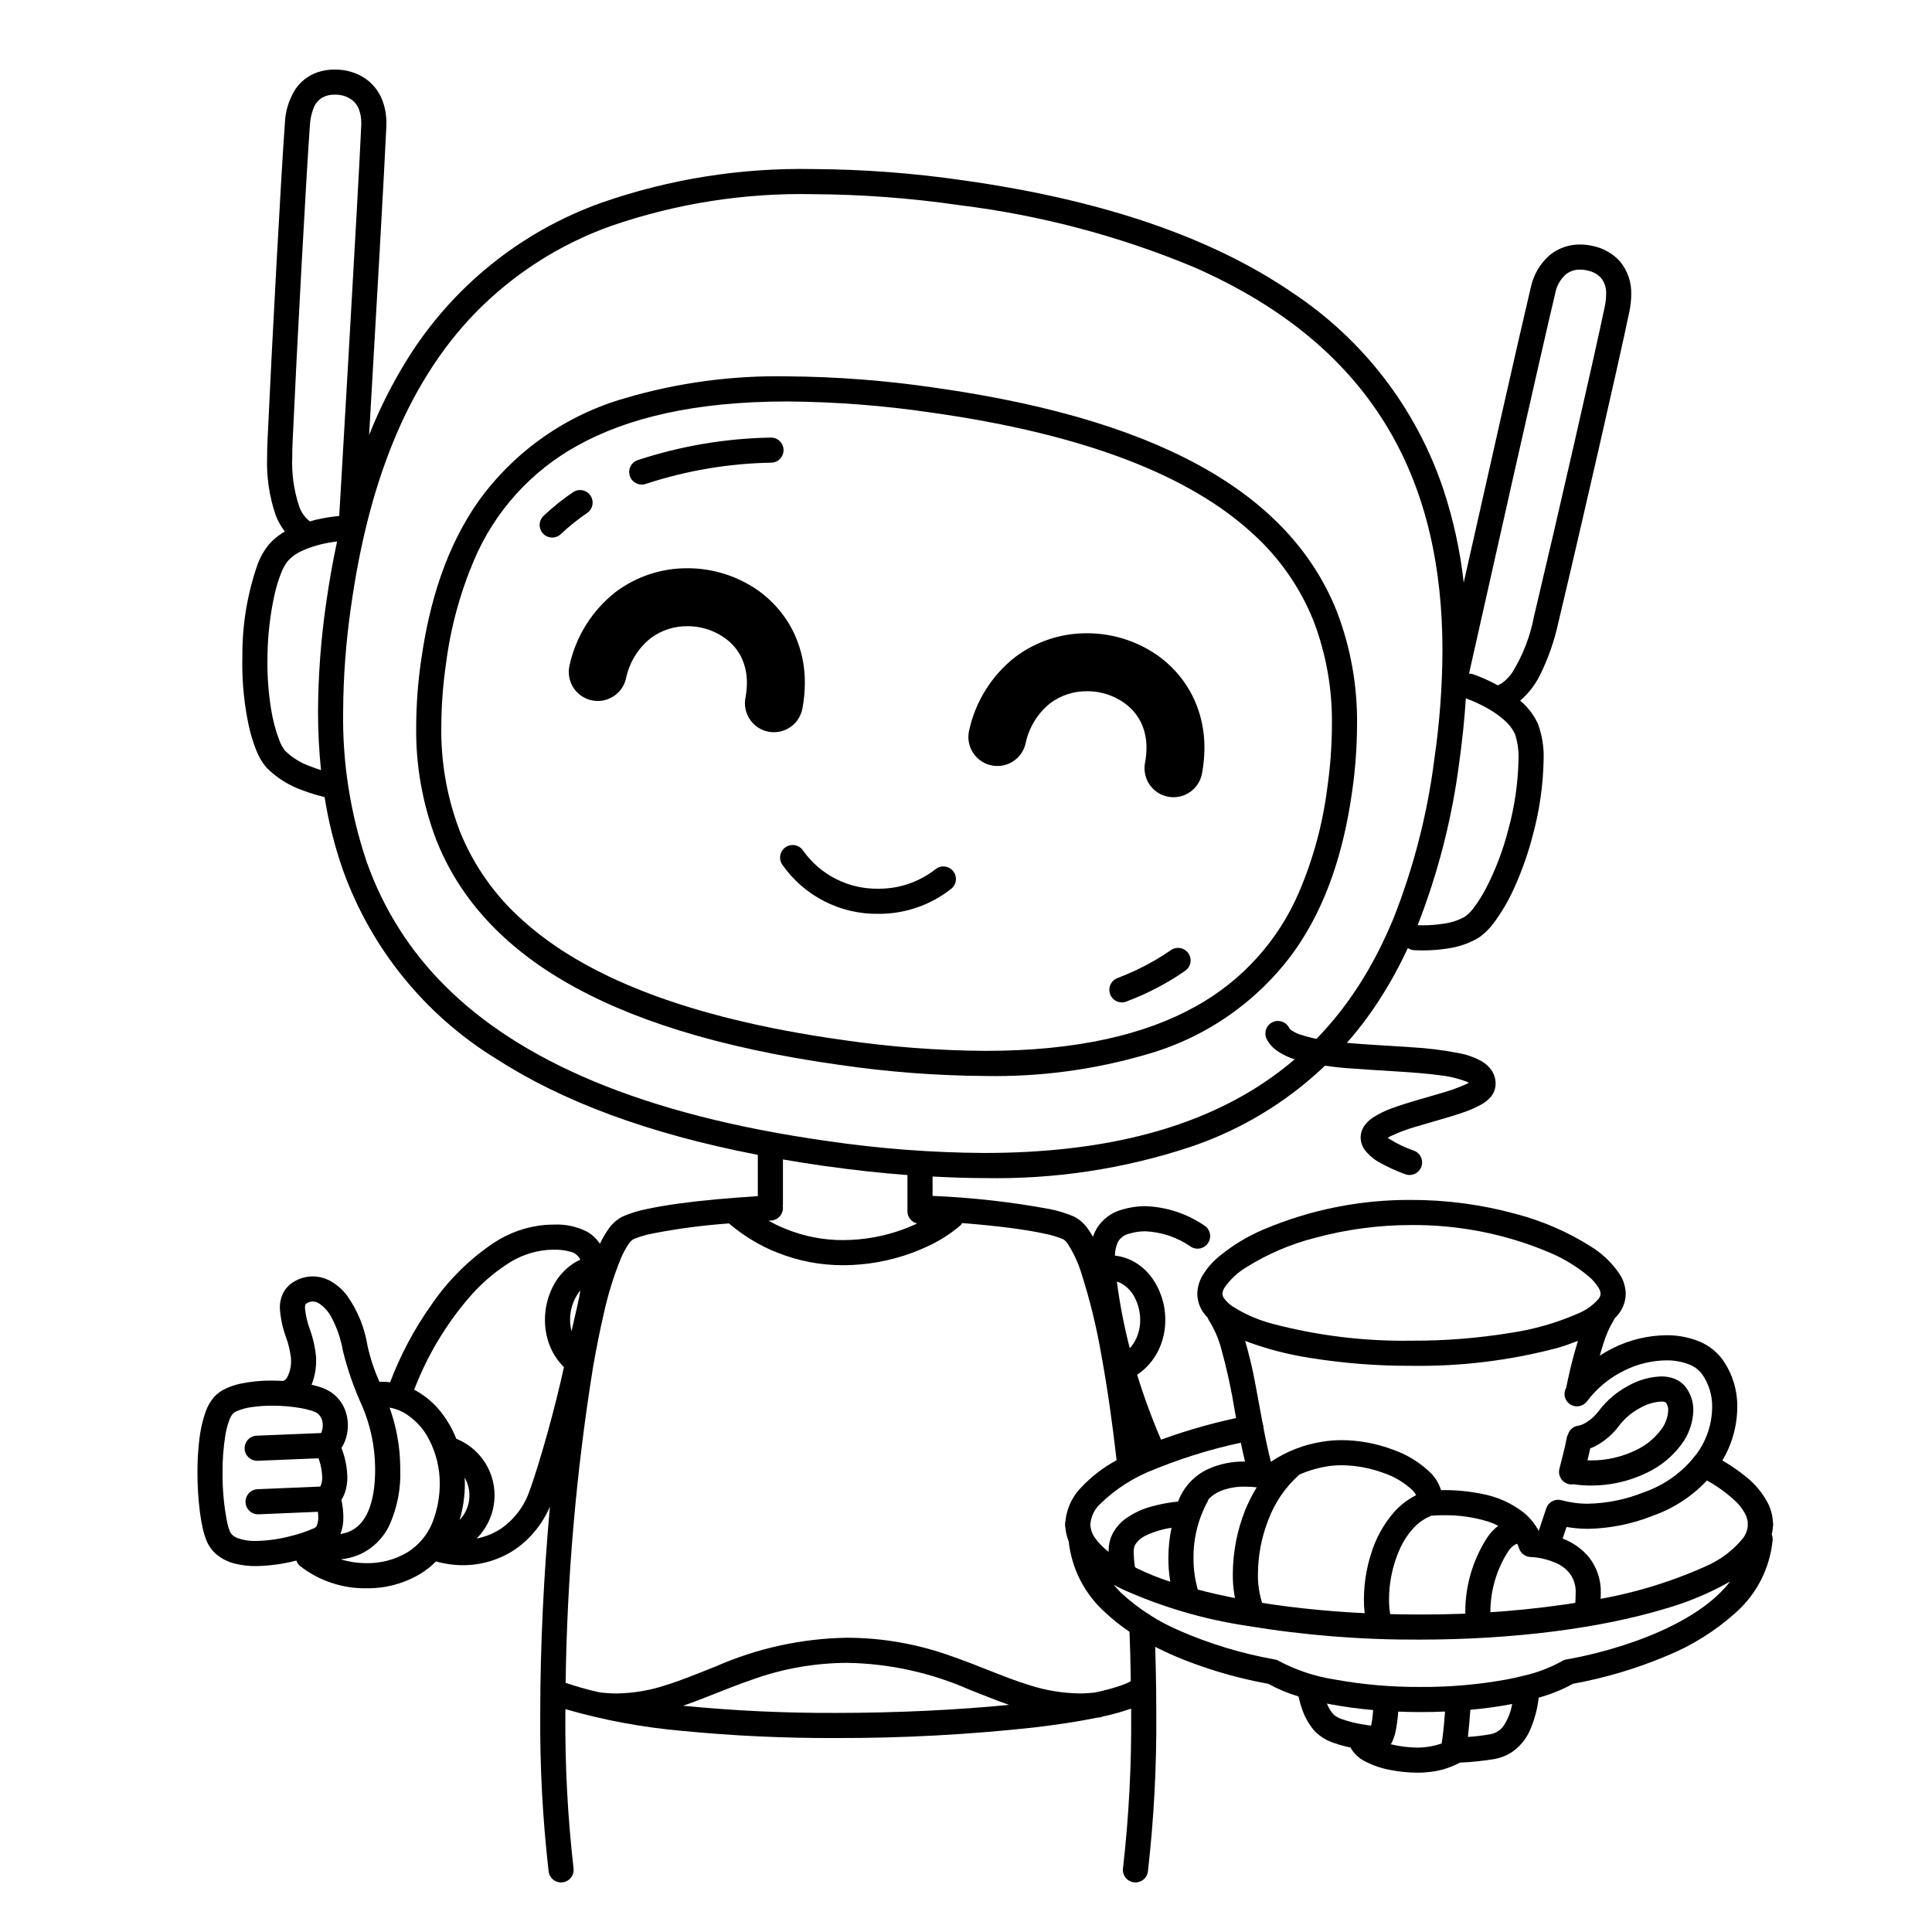 <svg width="200" height="200" viewBox="0 0 200 200" xmlns="http://www.w3.org/2000/svg"><g id="type=offer-personal, mode=dark"><path id="Vector" d="M64.796 70.275C65.126 68.619 66.028 67.132 67.343 66.073C68.442 65.25 69.782 64.811 71.156 64.825C72.741 64.813 74.278 65.373 75.483 66.403C76.045 66.896 76.496 67.503 76.807 68.183C77.156 68.97 77.331 69.823 77.319 70.684C77.316 71.209 77.265 71.731 77.166 72.246C77.019 73.028 77.189 73.836 77.639 74.493C78.088 75.149 78.78 75.601 79.562 75.748C80.344 75.894 81.152 75.724 81.809 75.275C82.465 74.826 82.917 74.134 83.063 73.352C83.231 72.473 83.316 71.58 83.318 70.684C83.33 68.966 82.972 67.264 82.267 65.697C81.281 63.548 79.654 61.757 77.61 60.568C75.652 59.423 73.424 58.821 71.156 58.825C68.469 58.811 65.852 59.681 63.707 61.3C61.299 63.193 59.623 65.863 58.966 68.854C58.778 69.627 58.904 70.444 59.318 71.123C59.731 71.803 60.398 72.291 61.171 72.479C61.944 72.668 62.76 72.541 63.44 72.128C64.12 71.714 64.607 71.048 64.796 70.275L64.796 70.275Z"/><path id="Vector_2" d="M106.161 77.006C106.491 75.35 107.393 73.863 108.709 72.804C109.808 71.981 111.148 71.542 112.522 71.556C114.107 71.544 115.643 72.104 116.849 73.134C117.41 73.627 117.861 74.234 118.172 74.914C118.521 75.701 118.695 76.554 118.683 77.415C118.681 77.939 118.63 78.462 118.531 78.976C118.458 79.363 118.463 79.761 118.544 80.147C118.625 80.532 118.781 80.898 119.003 81.223C119.226 81.548 119.51 81.826 119.84 82.042C120.17 82.257 120.539 82.405 120.926 82.478C121.314 82.551 121.711 82.546 122.097 82.465C122.482 82.384 122.848 82.228 123.173 82.005C123.83 81.556 124.281 80.865 124.428 80.082C124.596 79.203 124.681 78.31 124.683 77.415C124.695 75.696 124.337 73.995 123.632 72.427C122.646 70.279 121.019 68.488 118.976 67.299C117.018 66.154 114.79 65.553 112.522 65.556C109.835 65.542 107.217 66.412 105.073 68.031C102.665 69.924 100.989 72.594 100.331 75.586C100.238 75.969 100.221 76.366 100.281 76.755C100.342 77.144 100.478 77.518 100.683 77.855C100.888 78.191 101.157 78.484 101.475 78.717C101.792 78.95 102.153 79.117 102.536 79.211C103.309 79.399 104.125 79.273 104.805 78.859C105.142 78.654 105.435 78.385 105.667 78.067C105.9 77.75 106.068 77.389 106.161 77.006L106.161 77.006Z"/><path id="Vector_3" d="M96.84 89.983C95.155 91.306 93.07 92.017 90.928 92C89.406 92.027 87.9 91.681 86.542 90.993C85.184 90.305 84.014 89.296 83.135 88.053C82.944 87.766 82.646 87.567 82.308 87.5C81.97 87.433 81.619 87.503 81.332 87.695C81.046 87.886 80.847 88.184 80.78 88.522C80.713 88.861 80.783 89.212 80.974 89.498C82.09 91.097 83.581 92.398 85.316 93.288C87.051 94.177 88.978 94.628 90.928 94.6C93.659 94.617 96.315 93.706 98.46 92.017C98.595 91.911 98.707 91.779 98.791 91.63C98.875 91.48 98.928 91.315 98.948 91.145C98.968 90.975 98.954 90.802 98.907 90.637C98.86 90.472 98.78 90.319 98.674 90.185C98.567 90.05 98.434 89.939 98.284 89.856C98.134 89.773 97.969 89.721 97.799 89.702C97.628 89.684 97.456 89.699 97.291 89.747C97.127 89.795 96.974 89.876 96.84 89.983L96.84 89.983Z"/><path id="Vector_4" d="M125.321 48.844C118.591 44.884 109.31 41.899 96.705 40.126C91.663 39.385 86.575 38.995 81.479 38.96C75.814 38.853 70.166 39.612 64.731 41.21C58.606 42.954 53.249 46.715 49.531 51.885C46.196 56.629 44.444 62.311 43.588 68.404C43.262 70.652 43.094 72.921 43.084 75.192C43.026 79.212 43.734 83.206 45.168 86.962C47.375 92.55 51.55 97.54 58.279 101.502C65.011 105.471 74.283 108.46 86.853 110.229C91.867 110.965 96.927 111.352 101.995 111.386C107.658 111.492 113.303 110.734 118.737 109.139C124.873 107.395 130.244 103.638 133.986 98.472C137.341 93.732 139.113 88.048 139.97 81.95L139.97 81.95C140.299 79.678 140.47 77.386 140.48 75.09C140.539 71.081 139.836 67.097 138.409 63.349C136.212 57.775 132.049 52.797 125.321 48.844ZM134.465 92.376C132.314 97.394 128.55 101.55 123.769 104.187C118.606 107.067 111.562 108.786 101.995 108.786C97.048 108.752 92.109 108.373 87.215 107.654C70.747 105.343 60.339 100.905 54.122 95.284C51.248 92.744 49.009 89.566 47.585 86.005C46.272 82.553 45.627 78.884 45.684 75.192C45.694 73.042 45.854 70.894 46.162 68.766C46.63 65.052 47.61 61.421 49.075 57.976C51.203 52.962 54.948 48.803 59.713 46.163C64.859 43.281 71.895 41.56 81.479 41.56C86.454 41.595 91.421 41.976 96.343 42.7C112.859 45.017 123.269 49.447 129.475 55.053C132.342 57.584 134.574 60.753 135.991 64.305C137.297 67.748 137.938 71.408 137.88 75.09C137.87 77.265 137.708 79.436 137.396 81.589H137.396C136.927 85.304 135.941 88.935 134.465 92.376Z"/><path id="Vector_5" d="M165.045 25.501C164.564 25.377 164.069 25.313 163.572 25.312C162.441 25.298 161.339 25.677 160.455 26.383C159.427 27.27 158.724 28.474 158.457 29.806C157.465 33.936 153.864 49.902 151.523 60.314C151.157 57.008 150.444 53.75 149.396 50.594C146.585 42.243 141.057 35.075 133.694 30.233C125.646 24.749 114.584 20.759 99.721 18.67C94.568 17.919 89.369 17.528 84.161 17.501C76.728 17.354 69.327 18.528 62.304 20.971C53.923 23.952 46.804 29.696 42.12 37.259C40.59 39.73 39.281 42.331 38.21 45.033C38.829 34.406 39.803 17.486 39.991 13.158C39.996 13.029 39.999 12.903 39.999 12.78C40.011 11.951 39.866 11.129 39.571 10.354C39.184 9.354 38.474 8.512 37.554 7.962C36.731 7.482 35.798 7.221 34.845 7.203L34.651 7.199C34.051 7.195 33.455 7.288 32.886 7.477C31.93 7.799 31.108 8.432 30.553 9.275C29.905 10.319 29.539 11.514 29.492 12.742C29.117 17.796 28.144 35.685 27.692 45.616C27.666 46.208 27.652 46.768 27.652 47.298C27.575 49.351 27.877 51.402 28.544 53.346C28.775 53.949 29.093 54.515 29.486 55.027C28.834 55.396 28.252 55.877 27.765 56.447C27.311 57.027 26.948 57.672 26.687 58.361C25.632 61.364 25.092 64.524 25.092 67.707C25.085 67.991 25.082 68.273 25.082 68.552C25.066 70.79 25.297 73.023 25.771 75.21C25.956 76.047 26.209 76.868 26.527 77.663C26.775 78.312 27.128 78.916 27.573 79.45C28.65 80.535 29.964 81.354 31.412 81.845C32.127 82.115 32.858 82.338 33.602 82.51C34.005 85.077 34.64 87.603 35.498 90.055C38.408 98.186 44.003 105.082 51.361 109.604C58.138 113.978 67.022 117.344 78.449 119.551V123.826C75.467 124.013 72.689 124.263 70.375 124.576C69.059 124.755 67.888 124.953 66.896 125.173C66.05 125.34 65.224 125.598 64.434 125.944C63.833 126.258 63.322 126.72 62.949 127.287C62.626 127.753 62.343 128.246 62.104 128.76C61.769 128.246 61.316 127.818 60.783 127.513C59.73 126.973 58.555 126.717 57.373 126.769C57.072 126.769 56.758 126.78 56.432 126.803C54.527 126.971 52.694 127.612 51.1 128.669C48.547 130.387 46.348 132.58 44.621 135.128C42.876 137.591 41.453 140.268 40.386 143.092C40.107 143.057 39.827 143.039 39.545 143.037C39.457 143.037 39.369 143.043 39.281 143.047C38.744 141.848 38.33 140.598 38.045 139.316C37.749 137.456 37.032 135.687 35.949 134.145C35.51 133.556 34.961 133.059 34.331 132.681C33.738 132.327 33.061 132.138 32.37 132.132C31.669 132.137 30.984 132.335 30.389 132.706C29.902 132.997 29.513 133.427 29.27 133.94C29.063 134.397 28.96 134.895 28.969 135.397C29.03 136.412 29.239 137.414 29.588 138.37C29.855 139.093 30.035 139.845 30.124 140.61L30.126 140.78C30.156 141.414 30.014 142.043 29.717 142.604C29.652 142.719 29.562 142.819 29.455 142.896L29.345 142.935C29.315 142.935 29.29 142.95 29.26 142.952C28.903 142.934 28.544 142.918 28.181 142.917C27.066 142.905 25.953 143.014 24.862 143.244C24.359 143.354 23.869 143.516 23.401 143.729C22.929 143.939 22.504 144.244 22.154 144.624H22.154C21.766 145.086 21.466 145.615 21.27 146.185C20.945 147.127 20.729 148.103 20.625 149.094C20.497 150.198 20.435 151.308 20.44 152.42C20.437 153.796 20.523 155.172 20.695 156.538C20.778 157.161 20.877 157.736 20.997 158.252C21.099 158.726 21.248 159.189 21.441 159.635C21.661 160.114 21.981 160.541 22.38 160.887C22.947 161.363 23.618 161.7 24.339 161.872C25.047 162.045 25.775 162.128 26.505 162.12C27.895 162.096 29.277 161.909 30.624 161.562C30.643 161.557 30.66 161.551 30.68 161.546C30.75 161.76 30.875 161.951 31.043 162.1C33.014 163.643 35.455 164.461 37.957 164.418C39.911 164.441 41.834 163.924 43.513 162.923C44.103 162.56 44.648 162.129 45.137 161.638C46.034 161.894 46.963 162.026 47.896 162.029C49.839 162.036 51.739 161.46 53.351 160.376C54.935 159.267 56.175 157.735 56.929 155.955C56.293 162.938 55.927 170.385 55.926 177.384C55.882 182.845 56.172 188.304 56.793 193.73C56.836 194.072 57.013 194.383 57.286 194.595C57.558 194.806 57.904 194.9 58.245 194.857C58.588 194.814 58.898 194.636 59.11 194.364C59.321 194.091 59.415 193.746 59.372 193.404L59.372 193.404C58.765 188.086 58.483 182.736 58.526 177.384C58.526 177.233 58.528 177.08 58.529 176.929C62.476 178.07 66.526 178.824 70.619 179.181C75.904 179.695 81.211 179.942 86.52 179.921C93.368 179.938 100.211 179.574 107.018 178.83C109.533 178.536 111.74 178.192 113.588 177.809C113.682 177.799 113.773 177.795 113.868 177.784C113.969 177.765 114.068 177.733 114.161 177.689C114.248 177.67 114.348 177.652 114.433 177.632C115.311 177.439 116.178 177.192 117.027 176.894C117.051 176.885 117.069 176.875 117.092 176.866C117.093 177.034 117.098 177.206 117.098 177.373C117.141 182.729 116.859 188.083 116.253 193.404C116.231 193.574 116.243 193.746 116.288 193.91C116.333 194.075 116.411 194.229 116.515 194.364C116.726 194.636 117.037 194.814 117.379 194.857C117.722 194.9 118.067 194.806 118.339 194.595C118.612 194.383 118.789 194.072 118.832 193.73C119.452 188.301 119.742 182.838 119.698 177.373C119.698 174.356 119.63 171.254 119.501 168.144C119.495 167.973 119.455 167.805 119.383 167.649C119.311 167.494 119.21 167.354 119.084 167.238C118.959 167.122 118.811 167.032 118.651 166.973C118.49 166.914 118.32 166.888 118.149 166.895C117.978 166.902 117.81 166.942 117.655 167.014C117.5 167.086 117.361 167.188 117.245 167.314C117.129 167.44 117.04 167.588 116.981 167.749C116.922 167.909 116.896 168.08 116.904 168.251L116.904 168.251C116.984 170.192 117.031 172.119 117.061 174.032C116.767 174.201 116.457 174.341 116.135 174.452C115.204 174.77 114.253 175.026 113.288 175.218C112.784 175.267 112.286 175.304 111.806 175.304C110.041 175.285 108.29 175 106.61 174.46C104.065 173.689 101.481 172.478 98.456 171.433C95.004 170.19 91.365 169.549 87.697 169.538C83.007 169.611 78.379 170.622 74.086 172.512C72.244 173.239 70.545 173.947 68.878 174.462C67.251 174.998 65.551 175.282 63.837 175.305C63.234 175.304 62.631 175.265 62.033 175.187C60.857 174.921 59.696 174.594 58.554 174.208C58.702 163.294 59.645 152.406 61.375 141.629C61.393 141.559 61.405 141.487 61.41 141.414C61.762 139.411 62.132 137.566 62.518 135.925L62.521 135.91L62.538 135.833C62.956 133.955 63.528 132.113 64.247 130.328C64.467 129.791 64.742 129.278 65.066 128.796C65.189 128.596 65.354 128.424 65.549 128.292L65.555 128.289C66.169 128.031 66.807 127.838 67.46 127.711C70.102 127.193 72.774 126.839 75.46 126.649C76.594 127.613 77.841 128.436 79.173 129.101C79.586 129.307 80.005 129.489 80.423 129.65L80.422 129.651L80.434 129.655L80.445 129.66L80.445 129.659C82.625 130.537 84.955 130.984 87.305 130.975C89.76 130.967 92.195 130.523 94.496 129.666L94.506 129.662C94.932 129.499 95.356 129.329 95.779 129.131L95.779 129.131L95.79 129.126L95.798 129.123L95.798 129.122C97.115 128.548 98.34 127.78 99.431 126.844C99.498 126.773 99.556 126.695 99.605 126.611C101.45 126.757 103.168 126.931 104.669 127.128C105.993 127.302 107.153 127.495 108.085 127.698C108.766 127.826 109.433 128.025 110.073 128.291C110.259 128.414 110.416 128.574 110.534 128.763C111.143 129.711 111.618 130.739 111.947 131.817C112.839 134.606 113.533 137.454 114.024 140.341C114.616 143.559 115.143 147.24 115.591 151.159C114.212 151.905 112.963 152.869 111.891 154.014C110.903 155.036 110.327 156.386 110.273 157.807C110.273 158.151 110.41 158.482 110.653 158.726C110.897 158.97 111.228 159.107 111.573 159.107C111.917 159.107 112.248 158.97 112.492 158.726C112.736 158.482 112.873 158.151 112.873 157.807H112.873C112.931 157.02 113.275 156.282 113.842 155.733C115.489 154.117 117.458 152.866 119.62 152.062C119.736 152.012 119.86 151.965 119.978 151.916L119.981 151.916L119.984 151.914C123.133 150.664 126.395 149.719 129.725 149.093C129.893 149.06 130.054 148.995 130.197 148.9C130.339 148.806 130.462 148.684 130.558 148.542C130.654 148.4 130.721 148.24 130.754 148.072C130.788 147.904 130.788 147.731 130.755 147.563C130.722 147.395 130.655 147.235 130.56 147.093C130.465 146.95 130.342 146.828 130.199 146.733C130.057 146.638 129.897 146.573 129.728 146.54C129.56 146.507 129.387 146.508 129.219 146.542C126.148 147.13 123.13 147.964 120.192 149.036C119.245 146.843 118.42 144.6 117.72 142.316C118.66 141.681 119.418 140.811 119.918 139.793C120.392 138.81 120.636 137.732 120.63 136.641C120.64 135.045 120.135 133.488 119.19 132.201C118.713 131.561 118.11 131.026 117.419 130.628C116.802 130.281 116.123 130.061 115.42 129.981C115.416 129.471 115.532 128.967 115.759 128.511C115.889 128.305 116.059 128.127 116.26 127.988C116.46 127.849 116.686 127.752 116.924 127.703L116.929 127.701C117.459 127.541 118.009 127.461 118.563 127.462C120.256 127.539 121.894 128.094 123.285 129.064C123.576 129.246 123.927 129.306 124.262 129.23C124.596 129.154 124.888 128.949 125.072 128.66C125.256 128.37 125.318 128.02 125.245 127.684C125.172 127.349 124.969 127.056 124.681 126.87L124.681 126.87C122.873 125.633 120.751 124.936 118.563 124.862C117.755 124.861 116.951 124.979 116.177 125.212C115.068 125.504 114.114 126.214 113.518 127.193C113.365 127.461 113.239 127.744 113.142 128.037C112.989 127.759 112.819 127.49 112.635 127.232C112.268 126.688 111.771 126.245 111.19 125.943C110.37 125.589 109.514 125.326 108.638 125.157C104.642 124.422 100.599 123.968 96.539 123.798V121.793C98.368 121.889 100.162 121.955 101.879 121.955C109.097 122.098 116.287 121.017 123.143 118.757C131.276 116.048 138.233 110.631 142.852 103.41C143.933 101.721 144.898 99.96 145.74 98.141C145.918 98.264 146.125 98.34 146.341 98.36C146.366 98.362 146.713 98.387 147.256 98.387C148.145 98.389 149.032 98.32 149.91 98.179C151.018 98.023 152.084 97.652 153.048 97.085C153.657 96.669 154.19 96.152 154.625 95.556C155.494 94.384 156.228 93.118 156.812 91.781C157.58 90.069 158.201 88.296 158.67 86.48C159.365 83.937 159.742 81.318 159.794 78.683C159.847 77.402 159.647 76.123 159.204 74.919C158.78 74.013 158.166 73.208 157.403 72.561C157.39 72.55 157.377 72.542 157.365 72.531C158.21 71.808 158.901 70.922 159.399 69.927C160.271 68.172 160.92 66.314 161.331 64.398C163.636 54.727 167.632 37.263 168.664 32.302C168.793 31.704 168.86 31.095 168.865 30.484C168.909 29.239 168.494 28.021 167.699 27.061C166.994 26.282 166.068 25.737 165.045 25.501ZM77.819 173.891C80.986 172.743 84.328 172.15 87.697 172.138C92.075 172.21 96.394 173.16 100.399 174.931C101.76 175.465 103.093 176.01 104.456 176.488C99.188 177.006 92.883 177.322 86.52 177.321C81.3 177.342 76.083 177.1 70.887 176.595C70.831 176.589 70.777 176.582 70.721 176.576C73.07 175.762 75.341 174.744 77.819 173.891ZM59.013 136.641C59.005 135.61 59.325 134.604 59.928 133.768C59.975 133.705 60.032 133.658 60.082 133.599C60.002 134.06 59.908 134.542 59.793 135.053C59.602 135.915 59.382 136.848 59.167 137.803C59.068 137.423 59.016 137.033 59.013 136.641H59.013ZM32.723 140.539L32.723 140.536C32.635 139.532 32.416 138.544 32.071 137.597C31.808 136.889 31.639 136.149 31.569 135.397C31.562 135.277 31.58 135.157 31.623 135.045C31.649 135.001 31.647 134.989 31.744 134.925C31.93 134.803 32.147 134.736 32.37 134.732C32.603 134.738 32.83 134.806 33.027 134.93C33.59 135.306 34.044 135.823 34.344 136.43C34.901 137.492 35.288 138.635 35.493 139.816C35.981 141.802 36.657 143.736 37.511 145.594C38.352 147.579 38.8 149.709 38.832 151.865L38.834 152.114C38.836 154.928 38.221 156.63 37.45 157.564C37.101 157.999 36.648 158.341 36.133 158.558C35.847 158.674 35.548 158.756 35.242 158.802C35.451 158.246 35.553 157.656 35.545 157.062C35.541 156.569 35.494 156.077 35.406 155.591C35.385 155.47 35.363 155.369 35.341 155.268C35.503 155.009 35.634 154.733 35.73 154.443C35.885 153.95 35.961 153.436 35.956 152.919C35.937 152.018 35.779 151.126 35.487 150.274C35.44 150.132 35.394 150.006 35.35 149.885C35.475 149.692 35.583 149.489 35.674 149.277C35.899 148.727 36.014 148.138 36.013 147.544C36.016 146.929 35.888 146.321 35.639 145.759C35.357 145.132 34.917 144.589 34.361 144.185C33.983 143.924 33.569 143.722 33.13 143.586C32.857 143.496 32.554 143.42 32.245 143.348C32.255 143.326 32.267 143.306 32.276 143.283C32.586 142.486 32.739 141.636 32.726 140.78L32.723 140.539ZM26.505 159.52C25.862 159.54 25.221 159.443 24.613 159.233C24.422 159.161 24.244 159.057 24.088 158.927C23.967 158.823 23.87 158.694 23.804 158.549C23.685 158.263 23.593 157.967 23.53 157.664C23.185 155.938 23.021 154.18 23.04 152.42C23.027 151.114 23.127 149.809 23.338 148.521C23.42 148.034 23.544 147.555 23.708 147.089C23.795 146.822 23.927 146.571 24.099 146.349L23.126 145.486L24.099 146.348C24.217 146.235 24.355 146.145 24.506 146.083C24.999 145.874 25.518 145.733 26.049 145.665C26.755 145.562 27.468 145.513 28.181 145.517C29.19 145.514 30.197 145.601 31.191 145.776C31.568 145.842 31.939 145.934 32.303 146.051C32.487 146.105 32.663 146.184 32.827 146.284C33.02 146.422 33.172 146.61 33.268 146.827C33.366 147.053 33.416 147.297 33.413 147.544C33.414 147.796 33.366 148.046 33.273 148.28C33.261 148.31 33.248 148.324 33.235 148.35L26.58 148.62C26.409 148.626 26.24 148.665 26.084 148.736C25.928 148.807 25.787 148.909 25.67 149.034C25.554 149.16 25.463 149.308 25.403 149.469C25.344 149.63 25.317 149.801 25.324 149.972C25.331 150.143 25.372 150.312 25.444 150.467C25.516 150.623 25.619 150.763 25.745 150.878C25.872 150.994 26.02 151.084 26.181 151.142C26.343 151.2 26.514 151.226 26.686 151.218L32.973 150.962C32.993 151.02 33.012 151.072 33.032 151.134C33.228 151.71 33.337 152.311 33.356 152.919C33.361 153.162 33.328 153.405 33.258 153.638C33.23 153.725 33.192 153.81 33.146 153.889L26.662 154.162C26.318 154.176 25.993 154.327 25.76 154.581C25.526 154.835 25.403 155.171 25.418 155.516C25.432 155.86 25.583 156.185 25.837 156.418C26.091 156.651 26.427 156.774 26.771 156.76L32.91 156.501C32.932 156.687 32.944 156.875 32.945 157.062C32.956 157.341 32.912 157.62 32.816 157.882C32.792 157.95 32.755 158.013 32.706 158.066C32.657 158.119 32.598 158.162 32.533 158.192C31.716 158.551 30.868 158.834 29.999 159.038C28.857 159.334 27.684 159.496 26.505 159.52ZM42.151 160.709C40.882 161.457 39.431 161.841 37.957 161.818C37.048 161.818 36.144 161.685 35.274 161.422C35.916 161.358 36.546 161.2 37.143 160.954C38.543 160.348 39.673 159.252 40.32 157.87C41.128 156.062 41.509 154.093 41.434 152.114C41.434 152.022 41.433 151.928 41.432 151.833C41.41 149.746 41.036 147.677 40.328 145.714C40.834 145.803 41.323 145.973 41.774 146.219C42.923 146.886 43.85 147.876 44.441 149.066C45.163 150.473 45.535 152.034 45.524 153.615C45.522 154.801 45.327 155.979 44.947 157.102C44.479 158.601 43.486 159.882 42.151 160.709H42.151ZM47.581 157.347C47.936 156.135 48.118 154.878 48.124 153.615C48.124 153.392 48.109 153.173 48.097 152.954C48.498 153.643 48.663 154.444 48.57 155.236C48.477 156.028 48.13 156.769 47.581 157.347ZM54.811 154.35C54.273 155.917 53.251 157.273 51.894 158.223C51.119 158.739 50.249 159.095 49.335 159.269C50.076 158.532 50.623 157.623 50.925 156.622C51.228 155.622 51.277 154.562 51.069 153.537C50.86 152.513 50.401 151.557 49.731 150.754C49.062 149.951 48.204 149.327 47.233 148.938C46.859 147.989 46.355 147.096 45.734 146.285C45 145.324 44.075 144.524 43.018 143.935C42.971 143.91 42.921 143.892 42.874 143.868C44.198 140.402 46.107 137.189 48.519 134.37C49.668 133.02 51.004 131.841 52.487 130.868C53.716 130.043 55.132 129.537 56.605 129.397C56.881 129.378 57.137 129.369 57.373 129.369C57.93 129.355 58.485 129.423 59.021 129.571C59.22 129.615 59.408 129.697 59.575 129.814C59.741 129.931 59.883 130.079 59.992 130.251C60.02 130.302 60.045 130.355 60.067 130.409C59.916 130.477 59.767 130.547 59.625 130.627C58.592 131.232 57.759 132.127 57.229 133.2C56.691 134.266 56.411 135.445 56.413 136.64C56.407 137.732 56.651 138.81 57.125 139.793C57.445 140.436 57.869 141.021 58.38 141.525C57.874 143.826 57.286 146.14 56.717 148.194C55.964 150.914 55.24 153.194 54.811 154.35ZM117.498 134.382C117.85 135.083 118.032 135.857 118.03 136.641C118.036 137.336 117.883 138.023 117.583 138.649C117.417 138.984 117.205 139.294 116.952 139.569C116.368 137.298 115.922 134.994 115.616 132.669C115.796 132.724 115.97 132.798 116.135 132.889C116.726 133.243 117.199 133.762 117.498 134.382ZM30.29 45.734C30.739 35.837 31.715 17.915 32.084 12.934C32.115 12.355 32.235 11.784 32.441 11.242C32.605 10.773 32.924 10.374 33.346 10.111C33.745 9.892 34.196 9.784 34.651 9.799L34.766 9.801C35.436 9.797 36.084 10.035 36.592 10.471C36.84 10.706 37.032 10.994 37.154 11.313C37.328 11.782 37.411 12.28 37.399 12.78C37.399 12.866 37.397 12.955 37.393 13.046C37.255 16.225 36.68 26.414 36.141 35.79C35.871 40.48 35.61 44.969 35.416 48.286C35.266 50.851 35.158 52.698 35.116 53.413C34.311 53.488 33.511 53.617 32.723 53.8C32.517 53.848 32.297 53.919 32.083 53.979C31.559 53.575 31.169 53.023 30.963 52.394C30.419 50.752 30.178 49.025 30.253 47.298C30.253 46.81 30.265 46.289 30.29 45.734ZM32.136 79.337C31.155 78.993 30.261 78.442 29.514 77.721C29.267 77.403 29.07 77.049 28.93 76.671C28.515 75.591 28.22 74.467 28.05 73.322C27.799 71.745 27.676 70.15 27.682 68.552C27.682 68.294 27.685 68.032 27.691 67.768C27.726 65.668 27.972 63.577 28.426 61.526C28.593 60.781 28.817 60.049 29.096 59.338C29.259 58.898 29.484 58.484 29.765 58.109C30.183 57.644 30.695 57.274 31.267 57.023C32.23 56.592 33.247 56.295 34.291 56.139C34.509 56.103 34.71 56.075 34.893 56.052C34.446 58.14 34.069 60.271 33.761 62.444C33.222 66.153 32.941 69.896 32.922 73.644C32.92 75.673 33.024 77.701 33.232 79.719C32.909 79.62 32.532 79.494 32.136 79.337ZM94.942 126.647C94.861 126.685 94.789 126.726 94.706 126.763L94.687 126.772C94.357 126.928 93.99 127.076 93.585 127.23C91.576 127.979 89.45 128.366 87.305 128.375C85.283 128.384 83.278 128 81.403 127.243L81.38 127.234C81.025 127.097 80.672 126.944 80.332 126.774L80.331 126.773C80.073 126.645 79.816 126.507 79.56 126.361C79.649 126.356 79.735 126.35 79.824 126.345C80.168 126.326 80.491 126.171 80.721 125.914C80.951 125.657 81.069 125.319 81.05 124.975C81.049 124.945 81.032 124.92 81.028 124.89C81.031 124.854 81.049 124.824 81.049 124.787L81.049 124.737V120.025C82.459 120.268 83.896 120.498 85.38 120.707C88.359 121.126 91.212 121.437 93.939 121.642V125.407C93.942 125.697 94.042 125.977 94.224 126.202C94.406 126.427 94.659 126.584 94.942 126.647H94.942ZM129.852 112.71C123.071 116.922 114.004 119.354 101.879 119.355C96.478 119.323 91.086 118.914 85.742 118.133C66.272 115.397 53.729 109.707 46.089 102.076C42.434 98.452 39.651 94.044 37.949 89.187C36.26 84.182 35.439 78.925 35.522 73.644C35.542 70.017 35.813 66.395 36.336 62.806C38.042 50.657 41.836 39.988 49.197 32.394C53.124 28.375 57.915 25.302 63.206 23.409C69.94 21.074 77.035 19.954 84.161 20.101C89.248 20.128 94.326 20.51 99.359 21.244C107.682 22.27 115.827 24.423 123.569 27.644C133.315 31.917 139.697 37.632 143.698 44.357C147.696 51.084 149.322 58.881 149.323 67.356C149.305 71.108 149.025 74.854 148.486 78.567H148.486C147.769 84.223 146.347 89.768 144.254 95.071C141.194 102.484 136.631 108.495 129.852 112.71L129.852 112.71ZM156.155 85.823C155.611 87.966 154.823 90.039 153.807 92.003C153.449 92.689 153.035 93.345 152.57 93.964C152.317 94.318 152.01 94.629 151.66 94.887C150.987 95.266 150.248 95.512 149.483 95.614C148.746 95.731 148.002 95.789 147.256 95.787C147.047 95.787 146.88 95.782 146.755 95.777C148.873 90.358 150.318 84.7 151.06 78.929L151.06 78.929C151.374 76.693 151.602 74.481 151.745 72.291C152.53 72.58 153.289 72.932 154.017 73.344C154.628 73.685 155.202 74.09 155.728 74.552C156.188 74.942 156.561 75.424 156.824 75.967C157.113 76.842 157.238 77.762 157.193 78.683C157.141 81.096 156.792 83.494 156.155 85.823L156.155 85.823ZM166.118 31.773C165.102 36.661 161.099 54.158 158.802 63.795C158.415 65.862 157.649 67.838 156.542 69.626C156.27 70.028 155.932 70.382 155.541 70.672C155.387 70.781 155.222 70.873 155.049 70.948C154.728 70.772 154.415 70.611 154.128 70.474C153.57 70.207 152.996 69.972 152.411 69.77C152.301 69.741 152.187 69.728 152.074 69.73C152.128 69.485 152.203 69.152 152.3 68.721C153.758 62.221 159.68 35.841 160.985 30.414C161.119 29.64 161.508 28.933 162.09 28.405C162.511 28.072 163.035 27.898 163.572 27.912C163.852 27.913 164.131 27.95 164.402 28.02C164.912 28.127 165.378 28.388 165.736 28.767C166.121 29.253 166.309 29.866 166.265 30.484C166.26 30.917 166.211 31.349 166.118 31.773L166.118 31.773Z"/><path id="Vector_6" d="M64.43 125.945L64.434 125.943L64.436 125.942L64.43 125.945Z"/><path id="Vector_7" d="M79.174 129.102L79.173 129.101H79.172L79.174 129.102Z"/><path id="Vector_8" d="M121.21 98.358L121.21 98.358C120.955 98.535 120.698 98.707 120.436 98.875C119.209 99.657 117.916 100.331 116.573 100.891C116.277 101.016 115.978 101.137 115.676 101.252C115.353 101.374 115.093 101.62 114.952 101.934C114.811 102.249 114.8 102.607 114.923 102.929C115.045 103.251 115.291 103.512 115.606 103.653C115.92 103.794 116.278 103.804 116.6 103.682C116.934 103.555 117.261 103.423 117.582 103.288C119.062 102.67 120.487 101.926 121.839 101.064C122.132 100.877 122.417 100.686 122.693 100.493C122.834 100.396 122.953 100.272 123.046 100.128C123.138 99.985 123.201 99.824 123.232 99.656C123.262 99.488 123.259 99.316 123.223 99.149C123.186 98.982 123.118 98.823 123.02 98.683C122.923 98.543 122.798 98.423 122.655 98.331C122.511 98.239 122.35 98.176 122.182 98.146C122.014 98.115 121.842 98.119 121.675 98.155C121.508 98.192 121.35 98.261 121.21 98.358L121.21 98.358Z"/><path id="Vector_9" d="M79.763 45.298C75.085 45.383 70.447 46.171 66.004 47.636C65.679 47.75 65.413 47.989 65.263 48.299C65.114 48.609 65.094 48.966 65.208 49.291C65.321 49.617 65.559 49.883 65.869 50.033C66.18 50.183 66.537 50.204 66.862 50.091L66.862 50.09C71.058 48.712 75.438 47.972 79.855 47.896C80.026 47.89 80.194 47.851 80.35 47.781C80.506 47.71 80.646 47.609 80.763 47.484C80.879 47.359 80.971 47.212 81.031 47.052C81.091 46.892 81.118 46.721 81.112 46.551C81.106 46.38 81.066 46.212 80.995 46.056C80.924 45.9 80.823 45.76 80.698 45.644C80.572 45.528 80.425 45.437 80.265 45.378C80.104 45.318 79.934 45.291 79.763 45.298L79.763 45.298Z"/><path id="Vector_10" d="M59.316 50.955C58.239 51.686 57.222 52.503 56.276 53.397C56.151 53.514 56.05 53.655 55.98 53.811C55.909 53.967 55.87 54.135 55.865 54.306C55.86 54.477 55.888 54.648 55.949 54.808C56.01 54.968 56.102 55.115 56.219 55.239C56.337 55.364 56.478 55.464 56.635 55.533C56.791 55.603 56.96 55.641 57.131 55.646C57.302 55.65 57.472 55.621 57.632 55.559C57.792 55.497 57.938 55.405 58.062 55.287V55.286C58.908 54.488 59.817 53.758 60.779 53.104C61.064 52.91 61.261 52.611 61.325 52.272C61.389 51.933 61.316 51.583 61.122 51.298C60.928 51.013 60.629 50.817 60.29 50.752C59.952 50.688 59.601 50.761 59.316 50.955H59.316Z"/><path id="Vector_11" d="M116.175 125.213L116.177 125.212L116.179 125.211L116.175 125.213Z"/><path id="Vector_12" d="M183.018 155.621C182.452 154.538 181.661 153.589 180.698 152.835C179.549 151.914 178.3 151.125 176.974 150.484C176.822 150.407 176.656 150.362 176.485 150.35C176.315 150.338 176.144 150.359 175.982 150.413C175.82 150.467 175.67 150.552 175.541 150.664C175.412 150.776 175.307 150.912 175.23 151.065C175.154 151.218 175.108 151.384 175.096 151.554C175.084 151.724 175.105 151.895 175.159 152.057C175.213 152.219 175.299 152.369 175.411 152.498C175.522 152.627 175.659 152.733 175.811 152.809L175.811 152.809C177.27 153.486 178.607 154.398 179.769 155.509C180.136 155.875 180.443 156.296 180.679 156.756C180.846 157.082 180.936 157.441 180.942 157.807C180.942 158.151 181.079 158.482 181.323 158.726C181.567 158.97 181.898 159.107 182.242 159.107C182.587 159.107 182.918 158.97 183.162 158.726C183.406 158.482 183.543 158.151 183.543 157.807C183.536 157.048 183.357 156.3 183.018 155.621Z"/><path id="Vector_13" d="M178.185 140.564C177.528 139.754 176.665 139.137 175.686 138.779C174.663 138.4 173.579 138.211 172.489 138.224C170.603 138.244 168.746 138.686 167.053 139.518C166.554 139.763 166.071 140.038 165.606 140.342C165.726 139.922 165.846 139.499 165.978 139.103C166.241 138.225 166.614 137.384 167.09 136.601C167.114 136.567 167.117 136.527 167.137 136.492C167.319 136.313 167.486 136.12 167.638 135.915C168.056 135.338 168.285 134.646 168.295 133.934C168.278 133.221 168.067 132.527 167.685 131.926C166.906 130.762 165.886 129.778 164.694 129.043C162.273 127.512 159.629 126.368 156.856 125.65C153.358 124.695 149.746 124.213 146.12 124.217C140.869 124.18 135.666 125.216 130.83 127.262C129.085 127.996 127.461 128.993 126.016 130.217C125.448 130.711 124.955 131.287 124.554 131.926C124.172 132.527 123.961 133.221 123.945 133.934C123.954 134.646 124.183 135.338 124.601 135.915C124.726 136.082 124.861 136.241 125.006 136.392C125.029 136.464 125.059 136.533 125.095 136.6C125.679 137.516 126.121 138.515 126.408 139.563C127.001 141.704 127.475 143.877 127.828 146.071C128.147 147.816 128.471 149.599 128.882 151.3C127.583 151.272 126.294 151.531 125.106 152.057C124.383 152.384 123.732 152.852 123.191 153.432C122.65 154.013 122.229 154.695 121.954 155.439C121.035 155.53 120.125 155.699 119.236 155.945C118.224 156.208 117.271 156.662 116.428 157.281C115.977 157.626 115.595 158.054 115.301 158.541C114.985 159.077 114.803 159.681 114.77 160.302C114.764 160.41 114.762 160.516 114.762 160.627C114.762 160.941 114.778 161.308 114.807 161.669C114.829 162.011 114.874 162.35 114.94 162.686C114.977 162.852 115.046 163.01 115.144 163.15C115.242 163.29 115.366 163.409 115.51 163.501C115.654 163.593 115.814 163.656 115.983 163.685C116.151 163.715 116.323 163.712 116.49 163.675C116.656 163.638 116.814 163.569 116.954 163.471C117.094 163.373 117.213 163.249 117.305 163.105C117.397 162.961 117.46 162.8 117.49 162.632C117.519 162.464 117.516 162.292 117.479 162.125L117.479 162.125C117.44 161.906 117.413 161.686 117.399 161.464C117.375 161.169 117.362 160.846 117.362 160.627L117.365 160.453L117.366 160.449C117.375 160.241 117.435 160.04 117.541 159.861C117.815 159.462 118.194 159.146 118.636 158.948C119.472 158.555 120.362 158.288 121.275 158.155C121.061 159.179 120.952 160.222 120.95 161.269C120.941 162.719 121.153 164.162 121.579 165.547C121.632 165.71 121.716 165.86 121.826 165.99C121.937 166.121 122.072 166.228 122.224 166.305C122.376 166.383 122.542 166.43 122.712 166.444C122.882 166.458 123.053 166.438 123.216 166.386C123.378 166.333 123.529 166.249 123.659 166.139C123.789 166.028 123.896 165.893 123.974 165.741C124.052 165.589 124.099 165.424 124.113 165.253C124.126 165.083 124.106 164.912 124.054 164.749C123.711 163.621 123.541 162.448 123.55 161.269C123.536 159.196 124.056 157.155 125.059 155.342C125.078 155.295 125.094 155.246 125.106 155.197C125.467 154.821 125.903 154.527 126.387 154.333C127.189 154.024 128.044 153.876 128.903 153.899C129.302 153.901 129.699 153.923 130.095 153.966C129.618 154.746 129.207 155.565 128.867 156.414C128.056 158.483 127.634 160.683 127.621 162.905C127.595 164.349 127.833 165.786 128.324 167.144C128.449 167.465 128.696 167.724 129.012 167.863C129.328 168.002 129.685 168.009 130.007 167.884C130.328 167.759 130.587 167.512 130.726 167.196C130.864 166.881 130.872 166.523 130.747 166.202C130.375 165.143 130.196 164.027 130.221 162.905C130.234 161.008 130.596 159.13 131.287 157.364C131.955 155.563 133.054 153.952 134.486 152.673C134.493 152.667 134.495 152.659 134.502 152.653C135.42 152.246 136.387 151.96 137.379 151.801C137.88 151.72 138.387 151.681 138.895 151.682C140.377 151.696 141.846 151.968 143.234 152.485C144.36 152.862 145.389 153.48 146.25 154.297C146.387 154.442 146.504 154.604 146.599 154.778C145.75 155.209 144.987 155.791 144.346 156.496C143.25 157.746 142.432 159.215 141.946 160.805C141.452 162.342 141.197 163.946 141.192 165.561C141.184 166.498 141.29 167.432 141.507 168.343C141.591 168.678 141.804 168.965 142.1 169.142C142.395 169.32 142.749 169.372 143.084 169.288C143.418 169.205 143.706 168.991 143.883 168.696C144.06 168.4 144.113 168.046 144.029 167.712C143.864 167.007 143.784 166.285 143.792 165.561C143.796 163.765 144.176 161.99 144.908 160.35C145.25 159.585 145.708 158.877 146.266 158.25C146.76 157.692 147.372 157.25 148.056 156.954C148.083 156.943 148.101 156.92 148.127 156.907C148.267 156.894 148.757 156.856 149.462 156.856C151.021 156.834 152.574 157.056 154.064 157.514C154.419 157.634 154.765 157.78 155.098 157.951C154.628 158.305 154.226 158.741 153.911 159.238C152.473 161.49 151.702 164.103 151.686 166.775C151.686 167.056 151.696 167.343 151.714 167.634C151.736 167.978 151.894 168.299 152.153 168.527C152.411 168.755 152.75 168.87 153.094 168.848C153.438 168.826 153.76 168.668 153.987 168.409C154.215 168.151 154.331 167.812 154.309 167.468L154.309 167.468C154.294 167.232 154.286 167.001 154.286 166.775C154.303 164.602 154.931 162.478 156.098 160.645C156.294 160.305 156.583 160.03 156.932 159.85C156.972 159.834 157.014 159.82 157.057 159.809C157.133 159.963 157.199 160.123 157.254 160.286C157.338 160.543 157.5 160.767 157.717 160.927C157.934 161.087 158.196 161.176 158.466 161.18V161.181C159.356 161.229 160.231 161.434 161.049 161.788C161.618 162.03 162.118 162.408 162.506 162.889C162.929 163.464 163.144 164.167 163.114 164.881V164.887L163.114 164.9H163.113C163.112 165.316 163.09 165.765 163.068 166.105C163.057 166.274 163.046 166.417 163.038 166.517C163.029 166.616 163.024 166.666 163.025 166.667C162.992 167.01 163.097 167.352 163.317 167.618C163.537 167.883 163.853 168.051 164.196 168.083C164.54 168.116 164.882 168.011 165.147 167.791C165.413 167.571 165.581 167.255 165.613 166.911C165.614 166.89 165.71 165.902 165.714 164.908L165.713 164.898L165.714 164.881C165.744 163.559 165.317 162.268 164.505 161.225C163.777 160.346 162.833 159.672 161.765 159.271L162.165 158.071C162.903 158.198 163.65 158.263 164.398 158.263C166.671 158.222 168.918 157.772 171.032 156.934C173.702 156.008 176.035 154.305 177.731 152.044C179.081 150.207 179.819 147.991 179.841 145.711C179.876 143.859 179.294 142.048 178.185 140.564ZM126.783 133.266C127.368 132.433 128.119 131.731 128.989 131.205C131.18 129.829 133.57 128.801 136.075 128.156C139.349 127.263 142.727 126.813 146.12 126.816C151.006 126.781 155.849 127.741 160.352 129.638C161.849 130.263 163.242 131.11 164.486 132.152C164.861 132.474 165.188 132.849 165.456 133.266C165.593 133.463 165.675 133.694 165.695 133.934C165.684 134.116 165.617 134.29 165.503 134.432C164.934 135.099 164.215 135.621 163.405 135.955C161.137 136.95 158.744 137.635 156.293 137.991C152.929 138.536 149.527 138.803 146.12 138.788C141.265 138.863 136.422 138.274 131.726 137.038C130.278 136.659 128.896 136.06 127.628 135.262C127.286 135.039 126.984 134.758 126.737 134.432C126.622 134.29 126.555 134.116 126.545 133.933C126.564 133.694 126.646 133.463 126.783 133.266H126.783ZM175.621 150.524C174.226 152.368 172.31 153.752 170.121 154.499C168.299 155.228 166.36 155.622 164.398 155.663C163.468 155.668 162.541 155.546 161.644 155.302C161.323 155.214 160.981 155.252 160.688 155.409C160.394 155.566 160.172 155.829 160.067 156.144L159.288 158.48C158.901 157.757 158.378 157.116 157.748 156.592C156.477 155.604 154.987 154.935 153.404 154.644C152.107 154.379 150.786 154.249 149.462 154.256C149.361 154.256 149.266 154.257 149.172 154.258C148.975 153.607 148.625 153.012 148.151 152.523C147.017 151.407 145.646 150.561 144.14 150.048C142.462 149.422 140.687 149.095 138.895 149.082C138.246 149.081 137.597 149.132 136.956 149.236C135.026 149.522 133.185 150.235 131.565 151.324C130.924 148.85 130.474 145.973 129.948 143.248C129.674 141.752 129.323 140.272 128.897 138.812C131.036 139.617 133.253 140.201 135.511 140.554C139.018 141.124 142.567 141.403 146.12 141.388C151.223 141.464 156.314 140.84 161.248 139.532C162.007 139.307 162.7 139.06 163.355 138.8C163.03 139.84 162.741 140.914 162.515 141.891C162.313 142.759 162.191 143.363 162.136 143.647C161.976 143.919 161.921 144.239 161.982 144.548C162.042 144.857 162.214 145.133 162.465 145.323C162.74 145.53 163.087 145.619 163.428 145.57C163.77 145.521 164.078 145.339 164.285 145.063L164.285 145.063C165.311 143.699 166.648 142.6 168.186 141.858C169.525 141.198 170.995 140.845 172.489 140.824C173.259 140.812 174.025 140.941 174.749 141.204C175.29 141.394 175.771 141.727 176.138 142.168C176.887 143.195 177.275 144.441 177.241 145.711C177.219 147.446 176.652 149.129 175.621 150.524Z"/><path id="Vector_14" d="M173.301 142.715C172.872 142.558 172.418 142.481 171.961 142.487C170.759 142.532 169.586 142.868 168.542 143.466C167.377 144.087 166.357 144.95 165.551 145.996L165.563 145.98C165.135 146.581 164.571 147.072 163.918 147.414C163.79 147.476 163.656 147.525 163.518 147.558L163.459 147.568L163.46 147.577C163.199 147.595 162.949 147.693 162.745 147.857C162.54 148.022 162.391 148.245 162.318 148.497C162.266 148.59 162.226 148.689 162.199 148.792L162.199 148.792C161.977 150 161.745 150.759 161.444 151.992L161.443 151.994L161.443 151.997L161.426 152.064C161.376 152.272 161.378 152.49 161.432 152.697C161.486 152.905 161.591 153.096 161.736 153.253C161.882 153.41 162.065 153.529 162.267 153.599C162.47 153.668 162.687 153.687 162.899 153.652C163.497 153.741 164.102 153.785 164.707 153.783C166.714 153.787 168.695 153.331 170.499 152.451C171.893 151.789 173.105 150.798 174.031 149.563C174.812 148.543 175.254 147.302 175.292 146.017C175.307 145.137 175.025 144.278 174.491 143.578C174.181 143.187 173.769 142.888 173.301 142.715ZM171.927 148.036C171.249 148.928 170.365 149.642 169.351 150.118C167.904 150.822 166.316 151.187 164.707 151.183C164.569 151.183 164.458 151.175 164.333 151.17C164.431 150.784 164.527 150.374 164.621 149.93C164.751 149.882 164.883 149.834 165.03 149.764C166.053 149.248 166.941 148.497 167.619 147.573L167.631 147.556C168.212 146.811 168.944 146.196 169.779 145.753C170.445 145.365 171.192 145.136 171.961 145.087C172.101 145.082 172.242 145.102 172.376 145.145L172.444 145.181C172.619 145.424 172.707 145.719 172.692 146.017C172.651 146.753 172.384 147.458 171.927 148.036H171.927Z"/><path id="Vector_15" d="M114.769 160.303L114.77 160.302V160.298L114.769 160.303Z"/><path id="Vector_16" d="M183.54 157.809C183.54 157.464 183.403 157.133 183.16 156.889C182.916 156.646 182.585 156.509 182.24 156.509C181.896 156.509 181.565 156.646 181.321 156.889C181.077 157.133 180.94 157.464 180.94 157.809H180.94C180.925 158.318 180.753 158.81 180.448 159.218C179.406 160.499 178.068 161.507 176.549 162.153C172.641 163.907 168.511 165.116 164.274 165.745C158.534 166.695 152.725 167.16 146.907 167.133C137.259 167.136 128.521 165.95 122.297 164.077C119.748 163.393 117.321 162.316 115.103 160.885C114.432 160.435 113.844 159.871 113.366 159.218C113.061 158.81 112.889 158.318 112.873 157.809C112.873 157.464 112.736 157.133 112.493 156.889C112.249 156.646 111.918 156.509 111.573 156.509C111.229 156.509 110.898 156.646 110.654 156.889C110.41 157.133 110.273 157.464 110.273 157.809C110.279 158.412 110.401 159.008 110.632 159.565C110.942 162.417 112.302 165.051 114.449 166.955C117.545 169.873 121.788 171.666 125.271 172.794C127.243 173.432 129.255 173.937 131.294 174.308C132.285 174.854 133.332 175.292 134.417 175.613C134.52 176.085 134.654 176.55 134.818 177.004C135.105 177.828 135.551 178.589 136.13 179.242L136.135 179.248C136.688 179.787 137.357 180.192 138.091 180.431C138.654 180.628 139.23 180.785 139.815 180.903C139.831 180.935 139.84 180.975 139.858 181.006C140.197 181.559 140.681 182.01 141.257 182.311C142.1 182.753 143.006 183.063 143.944 183.229C144.862 183.41 145.795 183.504 146.73 183.509C147.085 183.51 147.439 183.492 147.791 183.454C148.958 183.358 150.093 183.022 151.124 182.468C152.351 182.415 153.573 182.285 154.784 182.08L154.787 182.079C155.338 181.972 155.866 181.771 156.348 181.484C157.241 180.922 157.945 180.105 158.37 179.14C158.847 178.06 159.155 176.914 159.285 175.741C160.516 175.403 161.703 174.922 162.821 174.308C166.146 173.703 169.395 172.737 172.51 171.427C175.135 170.36 177.556 168.847 179.666 166.954C181.859 165.017 183.231 162.318 183.504 159.405C183.515 159.211 183.483 159.018 183.409 158.839C183.492 158.502 183.536 158.156 183.54 157.809ZM138.032 177.469C137.746 177.137 137.518 176.759 137.359 176.35C137.461 176.371 137.558 176.393 137.661 176.413C139.146 176.691 140.644 176.895 142.149 177.023C142.133 177.236 142.115 177.454 142.09 177.673C142.056 177.996 142.006 178.318 141.939 178.636C141.64 178.595 141.332 178.556 141.06 178.507L141.053 178.506C140.352 178.395 139.661 178.223 138.99 177.991C138.639 177.884 138.312 177.707 138.032 177.469ZM147.496 180.87C147.242 180.897 146.986 180.91 146.73 180.909C145.796 180.901 144.865 180.785 143.958 180.563C143.987 180.531 144.015 180.499 144.041 180.464L144.041 180.464C144.241 180.077 144.385 179.665 144.47 179.238C144.61 178.56 144.701 177.874 144.744 177.184C145.498 177.214 146.261 177.233 147.041 177.233L147.058 177.23C147.064 177.23 147.068 177.234 147.074 177.234V177.233C147.928 177.233 148.766 177.215 149.588 177.179C149.559 177.58 149.526 178.005 149.487 178.435C149.438 178.962 149.383 179.486 149.321 179.939C149.295 180.137 149.267 180.319 149.239 180.482C148.675 180.68 148.09 180.81 147.496 180.87ZM155.68 178.613C155.52 178.853 155.313 179.058 155.071 179.216C154.83 179.374 154.558 179.48 154.274 179.53C153.507 179.664 152.734 179.757 151.957 179.808C152.067 178.872 152.15 177.838 152.208 176.999C153.713 176.859 155.14 176.664 156.454 176.413C156.484 176.407 156.512 176.4 156.542 176.395C156.406 177.184 156.113 177.939 155.68 178.613V178.613ZM168.047 170.319C166.403 170.849 164.926 171.216 163.865 171.449C163.335 171.566 162.909 171.649 162.619 171.703C162.474 171.73 162.362 171.749 162.288 171.762L162.184 171.779C162.014 171.805 161.851 171.865 161.705 171.955C160.473 172.64 159.151 173.146 157.777 173.458C157.742 173.467 157.707 173.471 157.673 173.483C157.134 173.619 156.565 173.746 155.965 173.859C153.032 174.392 150.056 174.651 147.074 174.633C147.068 174.633 147.064 174.637 147.058 174.637L147.041 174.634V174.633C144.06 174.651 141.083 174.392 138.15 173.859C136.144 173.549 134.203 172.906 132.41 171.955C132.263 171.865 132.101 171.805 131.931 171.779L131.887 171.772C128.554 171.177 125.301 170.195 122.195 168.846C119.944 167.898 117.873 166.567 116.076 164.912C115.792 164.633 115.533 164.344 115.286 164.051C115.553 164.197 115.829 164.341 116.112 164.483C120.244 166.351 124.614 167.637 129.099 168.307C134.984 169.283 140.942 169.76 146.907 169.733C156.773 169.731 165.702 168.538 172.266 166.566C174.652 165.893 176.948 164.936 179.106 163.716C178.731 164.196 178.321 164.648 177.879 165.067C175.287 167.535 171.336 169.268 168.047 170.319V170.319Z"/><path id="Vector_17" d="M146.382 119.121C145.465 118.808 144.588 118.387 143.77 117.867C143.637 117.78 143.517 117.675 143.415 117.554L143.41 117.546L143.225 117.663L143.431 117.597L143.41 117.546L143.225 117.663L143.431 117.597L142.946 117.751H143.454L143.431 117.597L142.946 117.751H142.986L143.394 117.995C143.434 117.92 143.455 117.836 143.454 117.751H142.986L143.394 117.995L143.39 117.993L143.395 117.997L143.394 117.995L143.39 117.993L143.395 117.997C143.565 117.838 143.76 117.708 143.972 117.61C144.798 117.218 145.656 116.896 146.536 116.647C148.106 116.163 149.917 115.699 151.42 115.176C152.121 114.948 152.798 114.649 153.439 114.283C153.745 114.103 154.023 113.879 154.264 113.618C154.564 113.293 154.755 112.881 154.808 112.442C154.818 112.35 154.823 112.258 154.823 112.166C154.823 111.656 154.663 111.159 154.367 110.744C154.113 110.398 153.793 110.107 153.425 109.888C152.728 109.492 151.972 109.21 151.185 109.053C149.49 108.714 147.772 108.498 146.045 108.407C143.203 108.204 140.09 108.087 137.618 107.754C136.582 107.639 135.561 107.417 134.57 107.092C134.274 106.991 133.991 106.853 133.73 106.681C133.618 106.613 133.524 106.519 133.455 106.408C133.378 106.255 133.272 106.118 133.142 106.006C133.012 105.894 132.861 105.808 132.698 105.755C132.535 105.701 132.363 105.68 132.192 105.694C132.021 105.707 131.854 105.754 131.701 105.832C131.549 105.91 131.413 106.017 131.302 106.148C131.19 106.279 131.106 106.43 131.054 106.594C131.002 106.757 130.982 106.929 130.997 107.1C131.011 107.271 131.06 107.438 131.139 107.59C131.363 108.017 131.679 108.389 132.063 108.68C132.789 109.202 133.609 109.578 134.478 109.79C136.314 110.235 138.186 110.512 140.071 110.619C143.146 110.862 146.479 110.966 148.951 111.298C149.913 111.393 150.859 111.612 151.766 111.949C151.939 112.014 152.099 112.112 152.236 112.236L152.247 112.249L152.375 112.166L152.223 112.166L152.247 112.249L152.375 112.166L152.223 112.166L152.223 112.166L152.748 112.221L152.319 111.893C152.264 111.974 152.231 112.068 152.223 112.165L152.748 112.221L152.319 111.893L152.353 111.919L152.321 111.89L152.319 111.893L152.353 111.919L152.321 111.89C152.152 112.034 151.963 112.152 151.759 112.24C150.91 112.617 150.034 112.93 149.138 113.177C147.532 113.659 145.68 114.137 144.151 114.705C143.43 114.954 142.741 115.289 142.101 115.704C141.787 115.915 141.51 116.177 141.283 116.479C141.009 116.847 140.858 117.292 140.854 117.751C140.861 118.228 141.018 118.69 141.304 119.071C141.733 119.613 142.271 120.059 142.883 120.381C143.71 120.839 144.573 121.231 145.462 121.553C145.784 121.673 146.14 121.66 146.453 121.518C146.766 121.376 147.01 121.116 147.131 120.795C147.253 120.473 147.242 120.117 147.102 119.803C146.962 119.49 146.703 119.245 146.382 119.121L146.382 119.121Z"/></g></svg>